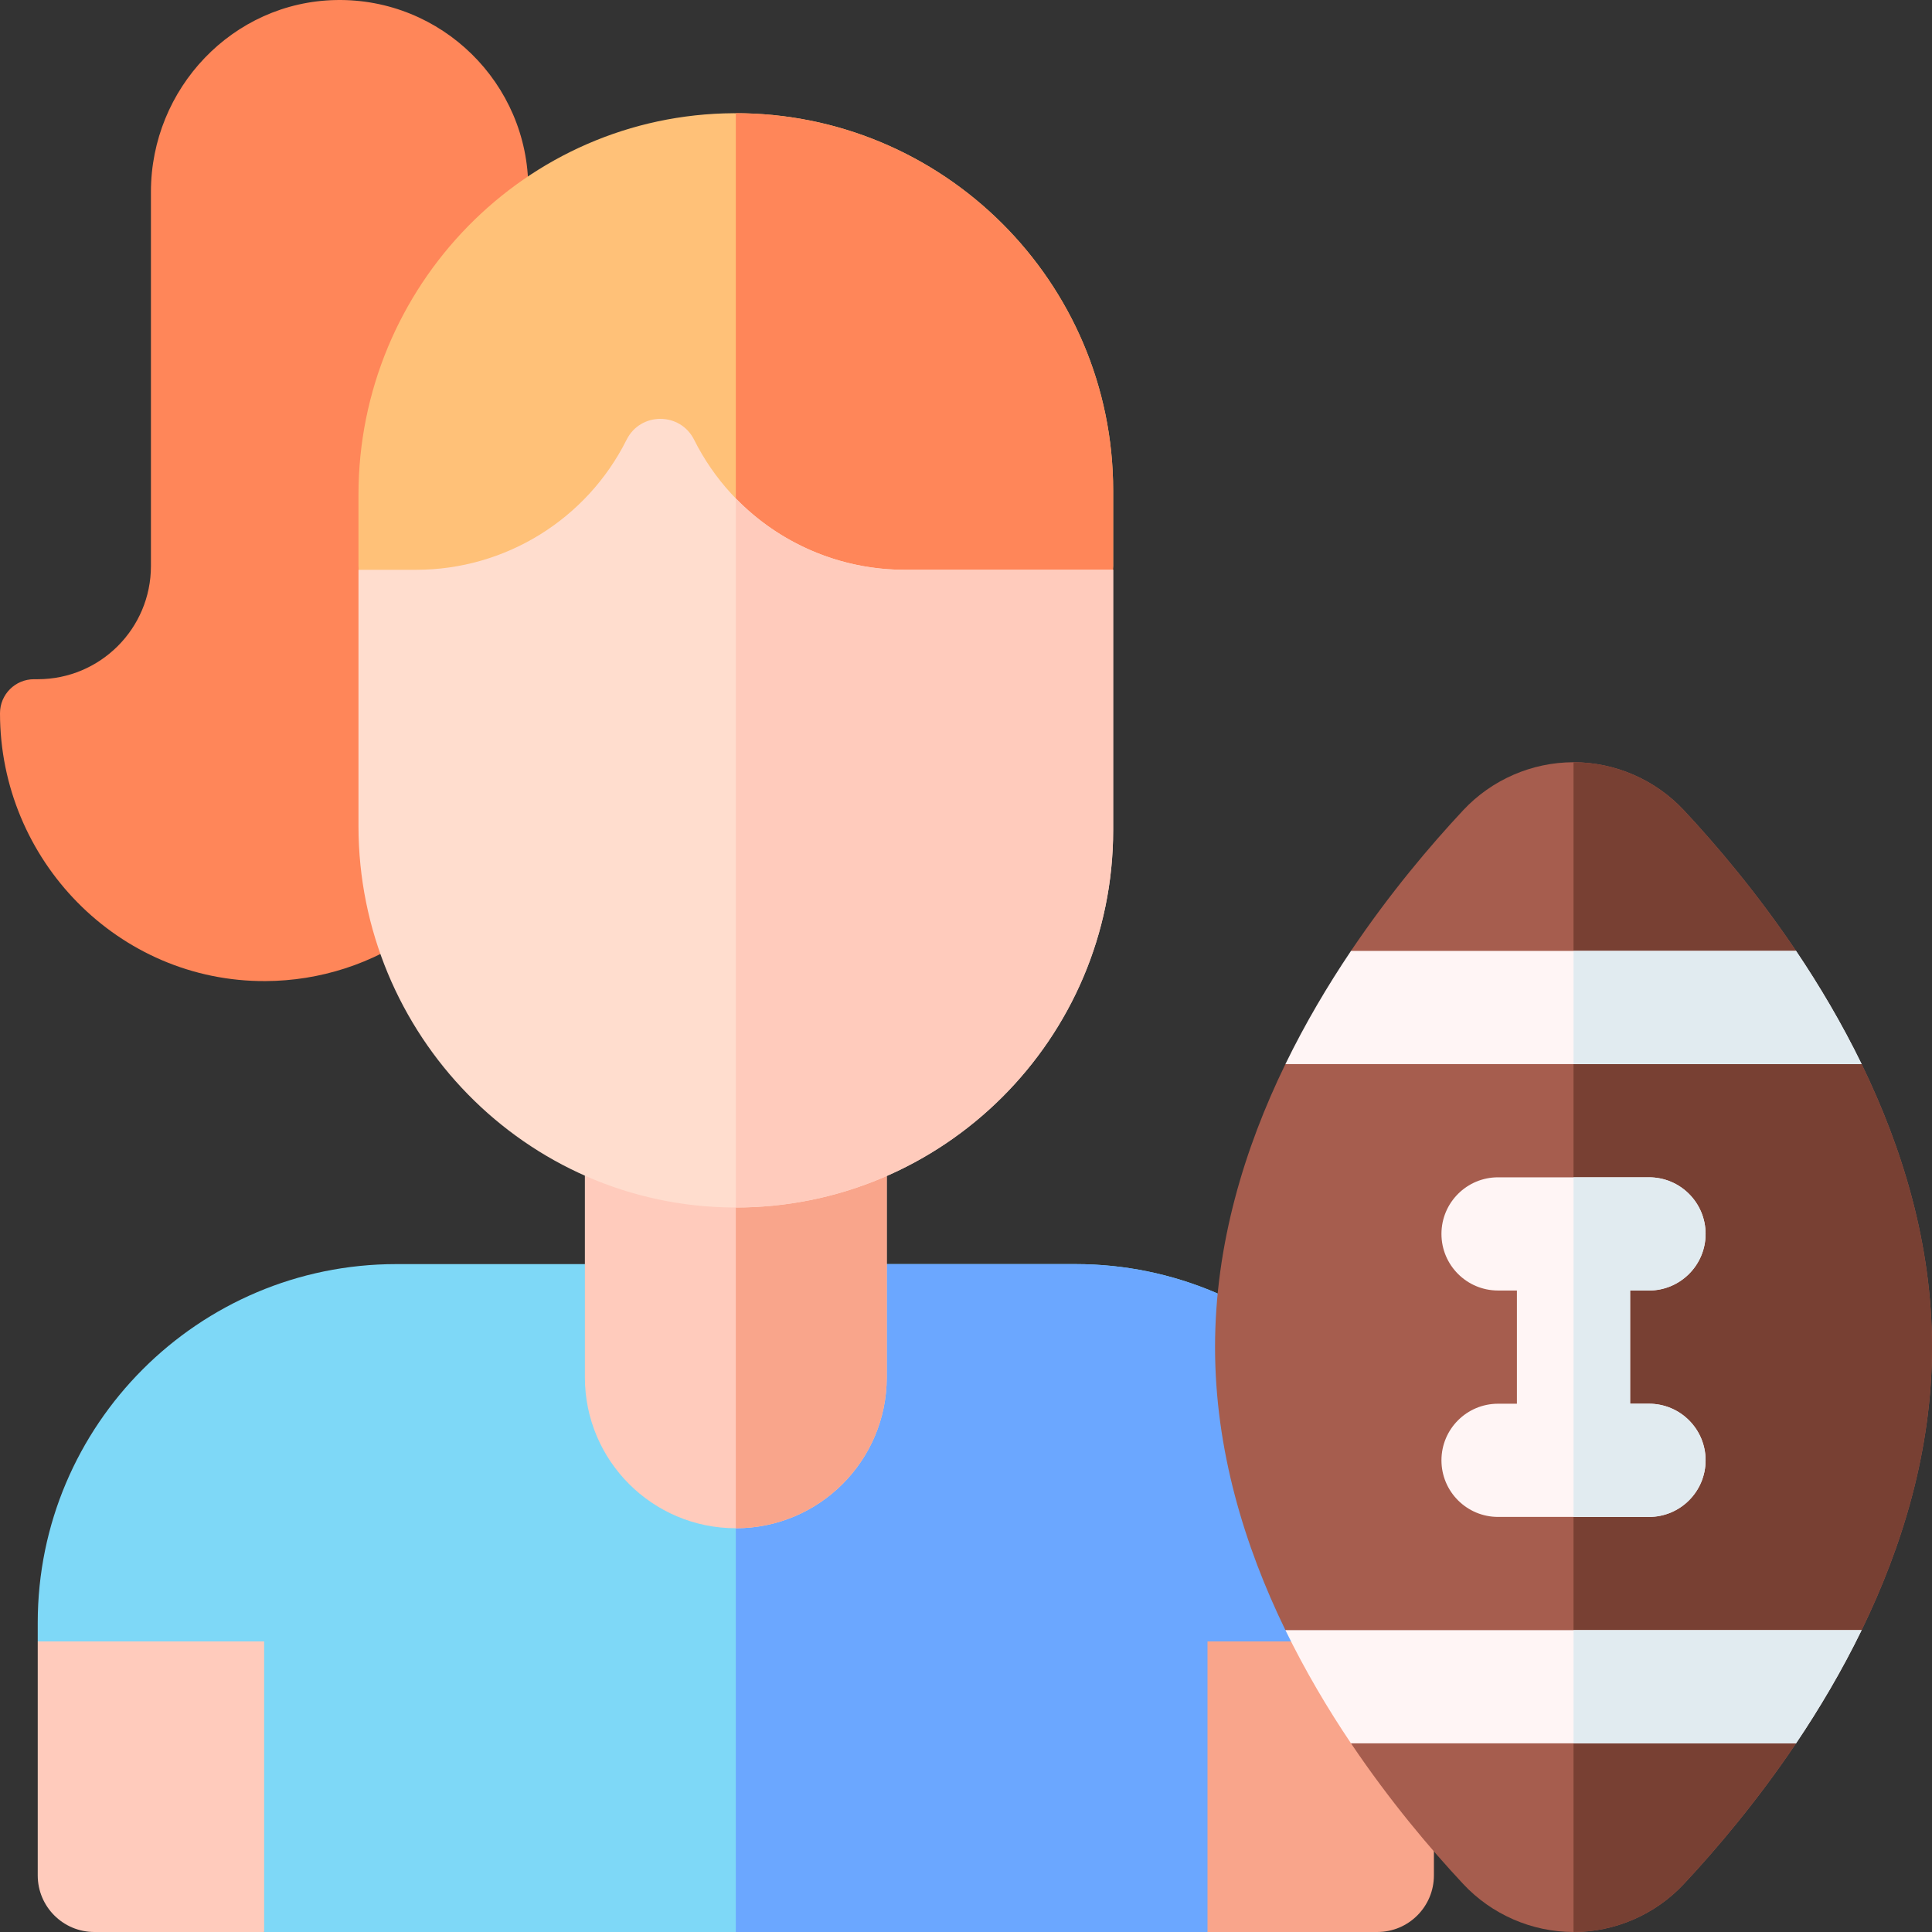 <svg id="Capa_1" enable-background="new 0 0 512 512" height="512" viewBox="0 0 512 512" width="512" xmlns="http://www.w3.org/2000/svg"><rect x="0" y="0" width="512" height="512" fill="#333333" stroke="none"/><g><g><path d="m70.344 259.999c-38.955.189-70.344-32.038-70.344-70.994 0-4.973 4.032-9.005 9.005-9.005h.995c16.569 0 30-13.431 30-30v-99.161c0-27.379 21.66-50.311 49.034-50.83 28.011-.531 50.966 22.099 50.966 49.991v13.766l-25.91 180.704-3.48 2.485c-11.856 8.467-25.772 12.974-40.266 13.044z" fill="#ff8659"/><g><path d="m285 160h-180c-5.523 0-10-4.477-10-10v-18.9c0-55.181 44.235-100.781 99.416-101.098 55.407-.319 100.584 44.663 100.584 99.998v20c0 5.523-4.477 10-10 10z" fill="#ffc178"/><path d="m195 30.006v129.994h90c5.523 0 10-4.477 10-10v-20c0-55.14-44.86-99.994-100-99.994z" fill="#ff8659"/></g><path d="m285 335h-180c-52.383 0-95 42.617-95 95v5l60 77h250l60-77v-5c0-52.383-42.617-95-95-95z" fill="#7ed8f7"/><path d="m285 335h-90v177h125l60-77v-5c0-52.383-42.617-95-95-95z" fill="#6ba7ff"/><path d="m70 512h-45c-8.284 0-15-6.716-15-15v-62h60z" fill="#ffcbbc"/><path d="m320 435h60v62c0 8.284-6.716 15-15 15h-45z" fill="#f9a58b"/><path d="m195 405c-22.091 0-40-17.909-40-40v-90h80v90c0 22.091-17.909 40-40 40z" fill="#ffcbbc"/><path d="m195 405c22.091 0 40-17.909 40-40v-90h-40z" fill="#f9a58b"/><g><path d="m194.416 319.998c-55.181-.317-99.416-45.917-99.416-101.098v-67.9h15.279c23.62 0 45.214-13.345 55.777-34.472 3.685-7.37 14.203-7.37 17.888 0v.001c10.564 21.126 32.157 34.471 55.777 34.471h55.279v69c0 55.335-45.177 100.317-100.584 99.998z" fill="#ffddce"/><path d="m195 132.095v187.899c55.14-.001 100-44.854 100-99.994v-69h-55.279c-17.114 0-33.16-7.01-44.721-18.905z" fill="#ffcbbc"/></g></g><g><g><path d="m358.029 462.001c10.29 15.29 21.056 27.987 29.741 37.285 7.547 8.08 18.202 12.714 29.23 12.714s21.683-4.634 29.23-12.714c8.685-9.298 19.451-21.995 29.741-37.285l-1.971-24.001 19.351-5.999c10.842-22.286 18.649-47.782 18.649-75.001 0-27.218-7.807-52.713-18.648-74.999l-19.352-15.001 1.973-14.999c-10.29-15.291-21.057-27.988-29.742-37.287-7.548-8.08-18.203-12.714-29.231-12.714s-21.683 4.634-29.23 12.714c-8.686 9.298-19.452 21.996-29.742 37.287l1.972 19.999-19.352 10.001c-10.841 22.286-18.648 47.781-18.648 74.999 0 27.219 7.807 52.715 18.649 75.001l21.351 6.999z" fill="#a65d4e"/></g><path d="m446.23 499.286c8.685-9.298 19.451-21.995 29.741-37.285l-1.971-24.001 19.351-5.999c10.842-22.286 18.649-47.782 18.649-75.001 0-27.218-7.807-52.713-18.648-74.999l-19.352-15.001 1.973-14.999c-10.29-15.291-21.057-27.988-29.742-37.287-7.548-8.08-18.203-12.714-29.231-12.714v310c11.028 0 21.683-4.634 29.23-12.714z" fill="#784033"/><path d="m475.973 252.001h-117.946c-6.145 9.131-12.119 19.187-17.38 30h152.705c-5.26-10.813-11.234-20.869-17.379-30z" fill="#fff5f5"/><path d="m340.649 432.001c5.26 10.813 11.235 20.869 17.38 30h117.943c6.145-9.131 12.12-19.187 17.38-30z" fill="#fff5f5"/><path d="m417 282.001h76.352c-5.26-10.813-11.234-20.869-17.38-30h-58.972z" fill="#e1ebf0"/><path d="m417 462.001h58.971c6.145-9.131 12.12-19.187 17.38-30h-76.351z" fill="#e1ebf0"/><path d="m437 372h-5v-30h5c8.284 0 15-6.716 15-15s-6.716-15-15-15h-40c-8.284 0-15 6.716-15 15s6.716 15 15 15h5v30h-5c-8.284 0-15 6.716-15 15s6.716 15 15 15h40c8.284 0 15-6.716 15-15s-6.716-15-15-15z" fill="#fff5f5"/><path d="m437 342c8.284 0 15-6.716 15-15s-6.716-15-15-15h-20v90h20c8.284 0 15-6.716 15-15s-6.716-15-15-15h-5v-30z" fill="#e1ebf0"/></g></g></svg>